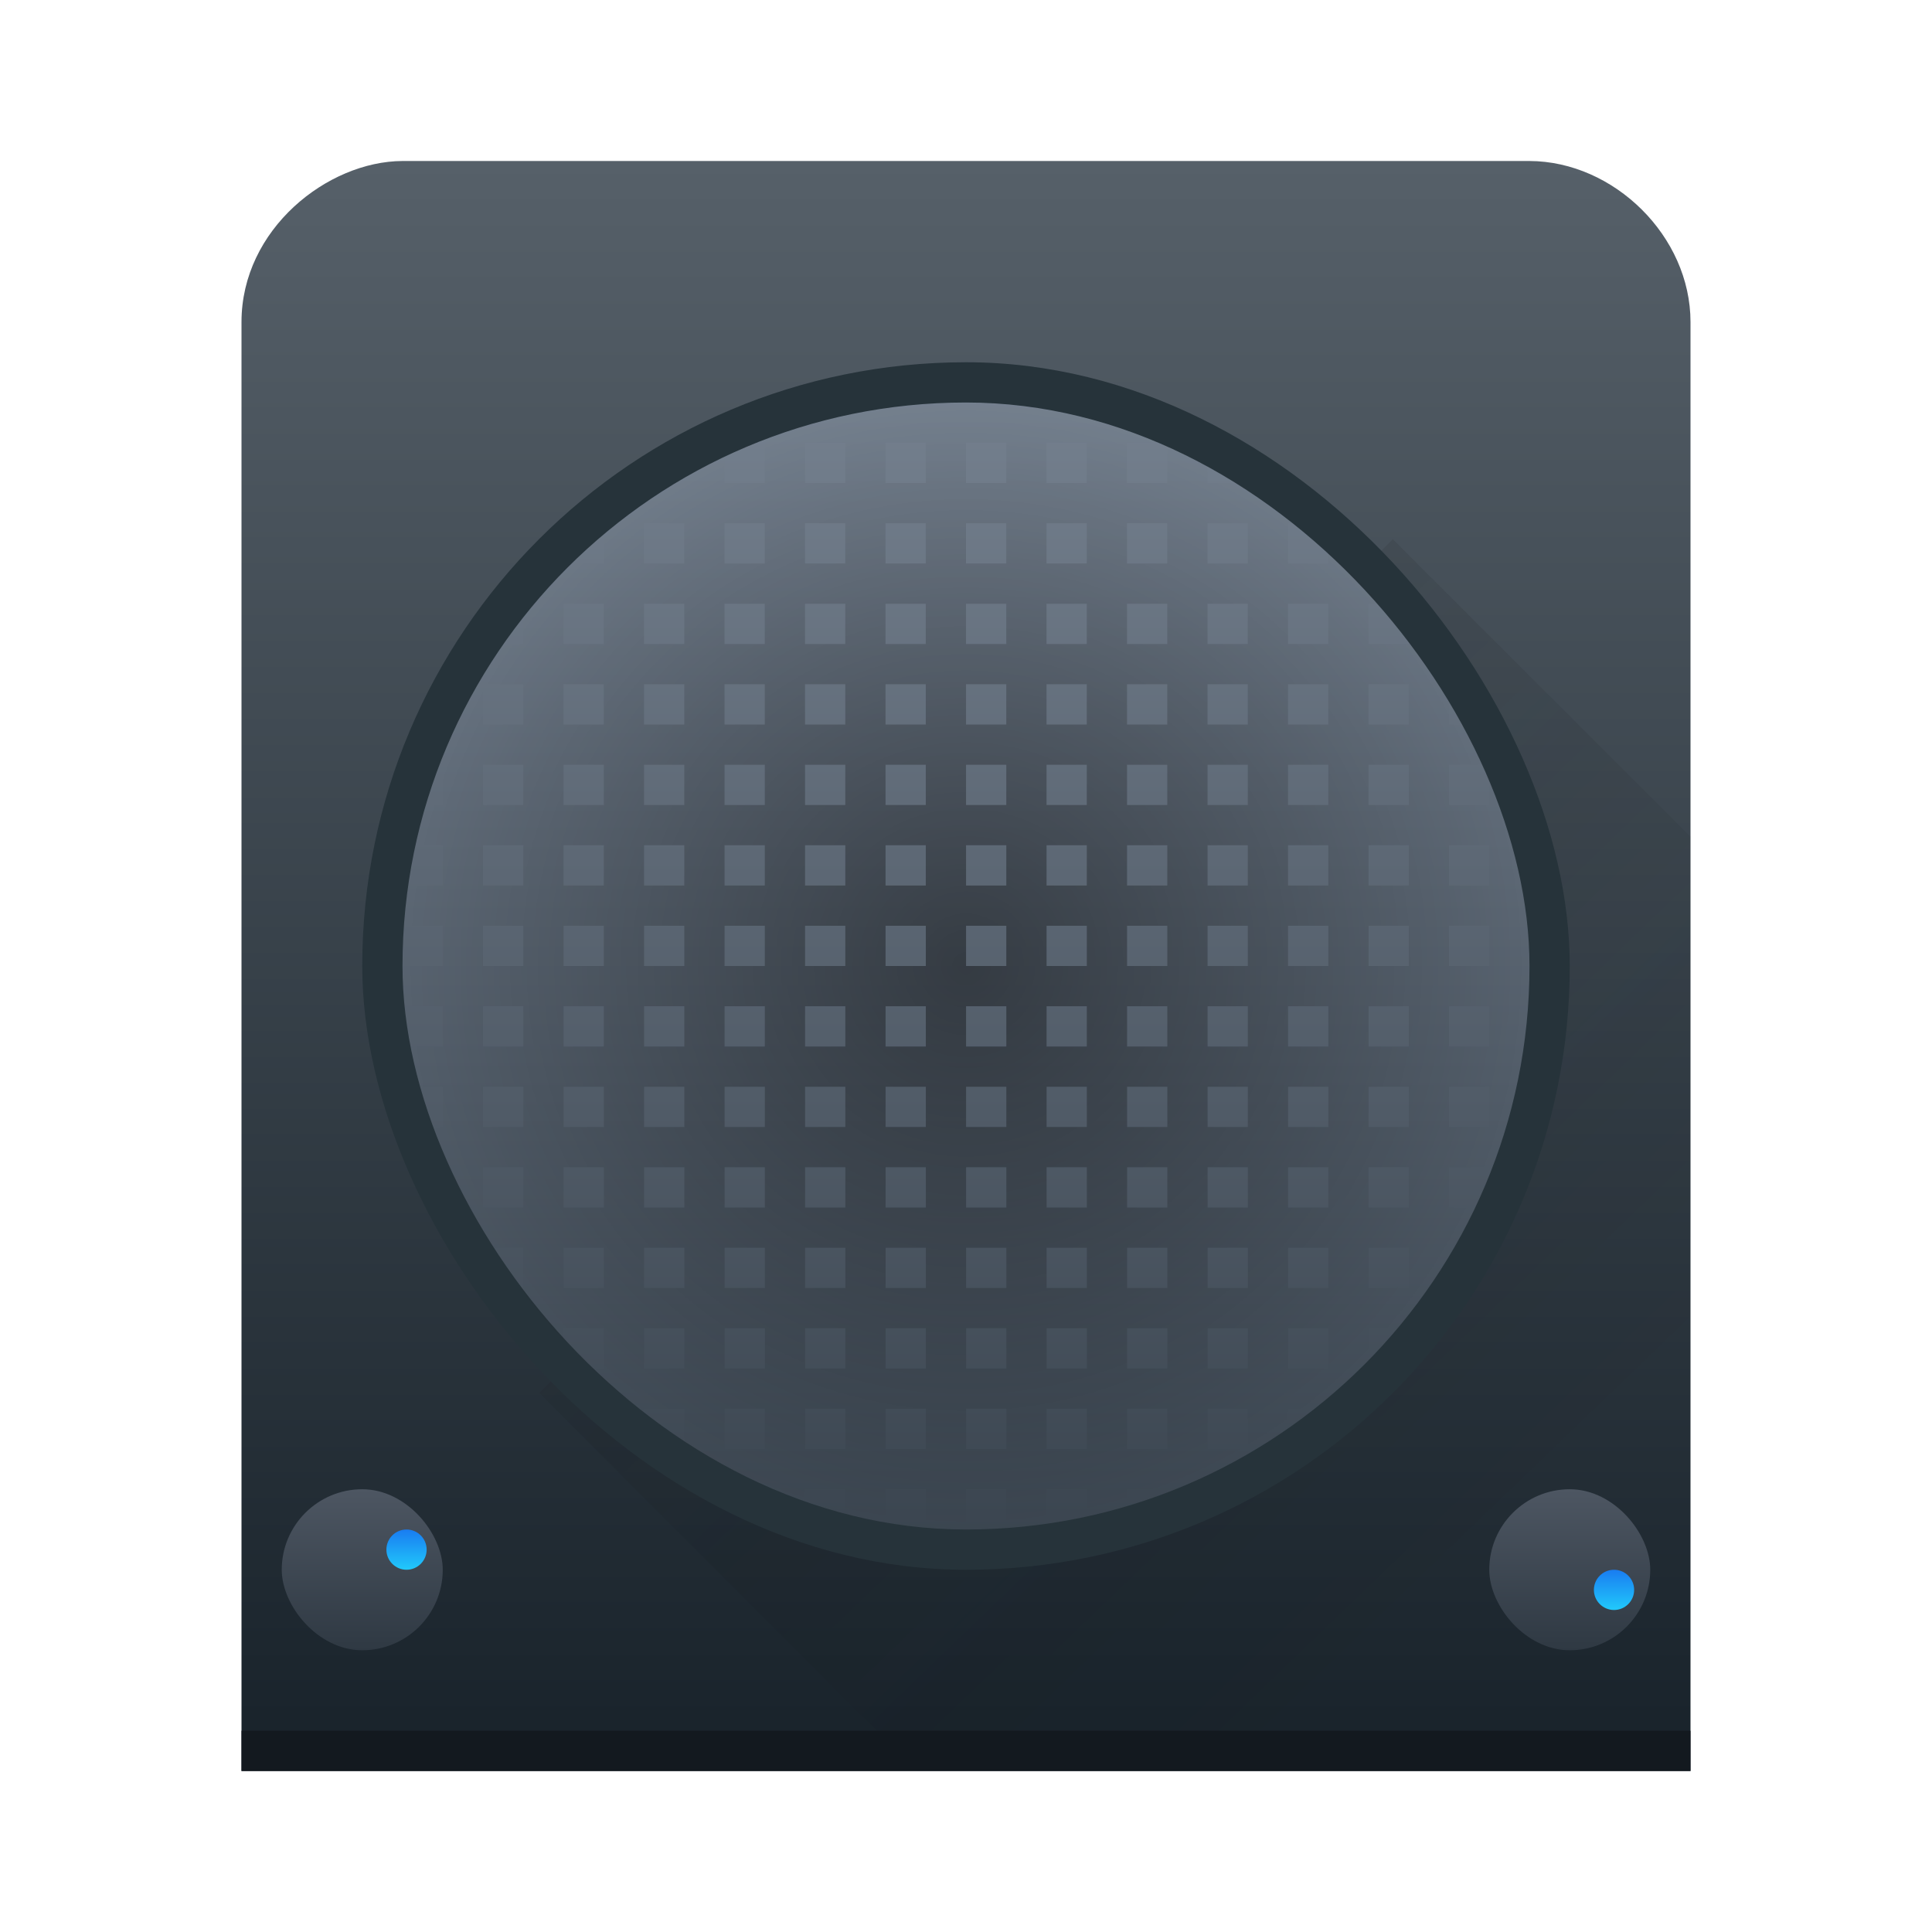 <?xml version="1.0" encoding="UTF-8" standalone="no"?>
<svg
   width="48"
   height="48"
   viewBox="0 0 48 48"
   version="1.1"
   id="svg59"
   sodipodi:docname="yast-sound.svg"
   inkscape:version="1.4.1 (unknown)"
   xmlns:inkscape="http://www.inkscape.org/namespaces/inkscape"
   xmlns:sodipodi="http://sodipodi.sourceforge.net/DTD/sodipodi-0.dtd"
   xmlns:xlink="http://www.w3.org/1999/xlink"
   xmlns="http://www.w3.org/2000/svg"
   xmlns:svg="http://www.w3.org/2000/svg"
   xmlns:rdf="http://www.w3.org/1999/02/22-rdf-syntax-ns#"
   xmlns:cc="http://creativecommons.org/ns#"
   xmlns:dc="http://purl.org/dc/elements/1.1/">
  <sodipodi:namedview
     pagecolor="#ffffff"
     bordercolor="#666666"
     borderopacity="1"
     objecttolerance="10"
     gridtolerance="10"
     guidetolerance="10"
     inkscape:pageopacity="0"
     inkscape:pageshadow="2"
     inkscape:window-width="1920"
     inkscape:window-height="998"
     id="namedview61"
     showgrid="false"
     inkscape:zoom="11.313708"
     inkscape:cx="15.114407"
     inkscape:cy="30.714951"
     inkscape:window-x="0"
     inkscape:window-y="0"
     inkscape:window-maximized="1"
     inkscape:current-layer="svg59"
     inkscape:showpageshadow="2"
     inkscape:pagecheckerboard="0"
     inkscape:deskcolor="#d1d1d1">
    <inkscape:grid
       type="xygrid"
       id="grid891"
       originx="0"
       originy="0"
       spacingy="1"
       spacingx="1"
       units="px" />
  </sodipodi:namedview>
  <defs
     id="defs29">
    <linearGradient
       inkscape:collect="always"
       id="linearGradient919">
      <stop
         style="stop-color:#000000;stop-opacity:1;"
         offset="0"
         id="stop915" />
      <stop
         style="stop-color:#000000;stop-opacity:0;"
         offset="1"
         id="stop917" />
    </linearGradient>
    <linearGradient
       id="a"
       y1="44"
       y2="4"
       x2="0"
       gradientUnits="userSpaceOnUse">
      <stop
         stop-color="#18222a"
         id="stop2" />
      <stop
         offset="1"
         stop-color="#566069"
         id="stop4" />
    </linearGradient>
    <linearGradient
       id="b"
       y1="540.8"
       y2="536.8"
       gradientUnits="userSpaceOnUse"
       x2="0">
      <stop
         stop-color="#2f3943"
         id="stop7" />
      <stop
         offset="1"
         stop-color="#4d5662"
         id="stop9" />
    </linearGradient>
    <linearGradient
       id="c"
       y1="537.8"
       y2="538.8"
       x2="0"
       gradientUnits="userSpaceOnUse">
      <stop
         stop-color="#197cf1"
         id="stop12" />
      <stop
         offset="1"
         stop-color="#21c9fb"
         id="stop14" />
    </linearGradient>
    <linearGradient
       xlink:href="#c"
       id="d"
       y1="539.8"
       y2="538.8"
       gradientUnits="userSpaceOnUse"
       x2="0"
       gradientTransform="translate(-384.57,-578.8)" />
    <linearGradient
       id="e"
       y1="543.8"
       y2="503.8"
       x2="0"
       gradientUnits="userSpaceOnUse"
       gradientTransform="translate(-384.57,-499.8)">
      <stop
         stop-color="#2f3943"
         id="stop18" />
      <stop
         offset="1"
         stop-color="#808c9b"
         id="stop20" />
    </linearGradient>
    <linearGradient
       id="f"
       y1="13"
       x1="13"
       y2="39"
       x2="38"
       gradientUnits="userSpaceOnUse">
      <stop
         stop-color="#292c2f"
         id="stop23" />
      <stop
         offset="1"
         stop-opacity="0"
         id="stop25" />
    </linearGradient>
    <linearGradient
       inkscape:collect="always"
       xlink:href="#f"
       id="linearGradient870"
       gradientUnits="userSpaceOnUse"
       x1="13"
       y1="13"
       x2="38"
       y2="39" />
    <linearGradient
       inkscape:collect="always"
       xlink:href="#b"
       id="linearGradient872"
       gradientUnits="userSpaceOnUse"
       y1="540.8"
       x2="0"
       y2="536.8"
       gradientTransform="translate(-384.57,-499.8)" />
    <linearGradient
       inkscape:collect="always"
       xlink:href="#c"
       id="linearGradient874"
       gradientUnits="userSpaceOnUse"
       y1="537.8"
       x2="0"
       y2="538.8"
       gradientTransform="translate(-384.57,-499.8)" />
    <linearGradient
       inkscape:collect="always"
       xlink:href="#b"
       id="linearGradient876"
       gradientUnits="userSpaceOnUse"
       y1="540.8"
       x2="0"
       y2="536.8"
       gradientTransform="translate(-384.57,-499.8)" />
    <radialGradient
       inkscape:collect="always"
       xlink:href="#linearGradient919"
       id="radialGradient921"
       cx="24"
       cy="24"
       fx="24"
       fy="24"
       r="14"
       gradientUnits="userSpaceOnUse" />
  </defs>
  <path
     inkscape:connector-curvature="0"
     style="fill:url(#a)"
     id="path31"
     d="M 10,4 C 8.136,4.008 6,5.694 6,8 V 44 H 42 V 8 C 42.001,5.871 40.1,4.008 38,4 Z"
     sodipodi:nodetypes="ccccccc" />
  <path
     inkscape:connector-curvature="0"
     style="opacity:0.2;fill:url(#linearGradient870);stroke-width:0.093"
     id="path33"
     d="M 34.605,13.395 13.395,34.605 22.788,44 H 42.001 V 20.79 Z" />
  <rect
     style="fill:#26333a;stroke-width:0.094"
     id="rect35"
     height="30"
     rx="15"
     y="9"
     x="9"
     width="30" />
  <rect
     style="fill:url(#e);stroke-width:0.093"
     id="rect37"
     height="28"
     rx="14"
     y="10"
     x="10"
     width="28" />
  <rect
     style="fill:#13191f"
     id="rect39"
     height="1"
     y="43"
     x="6"
     width="36" />
  <rect
     style="fill:url(#linearGradient872);stroke-width:0.286"
     id="rect41"
     height="4"
     rx="2"
     y="37"
     x="7"
     width="4" />
  <circle
     style="fill:url(#linearGradient874);stroke-width:0.1;stroke-linecap:square"
     id="circle43"
     r="0.5"
     cy="38.5"
     cx="10.1" />
  <rect
     style="fill:url(#linearGradient876);stroke-width:0.286"
     id="rect45"
     height="4"
     rx="2"
     y="37"
     x="37"
     width="4" />
  <circle
     style="fill:url(#d);stroke-width:0.1;stroke-linecap:square"
     id="circle47"
     transform="scale(1,-1)"
     r="0.5"
     cy="-39.5"
     cx="40.1" />
  <path
     inkscape:connector-curvature="0"
     style="opacity:0.4;fill:url(#radialGradient921);fill-opacity:1;stroke:none;stroke-width:4;stroke-linecap:round;stroke-linejoin:round;stroke-miterlimit:4;stroke-dasharray:none;stroke-dashoffset:0;stroke-opacity:1;paint-order:normal"
     d="m 24,10 c -1.838,0 -3.586,0.362 -5.191,1 H 19 v 1 h -1 v -0.643 c -0.341,0.161 -0.675,0.332 -1,0.52 V 12 H 16.797 C 16.166,12.378 15.561,12.796 15,13.266 V 14 H 14.193 C 13.766,14.419 13.371,14.867 13,15.338 V 16 h -0.494 c -0.643,0.924 -1.169,1.931 -1.576,3 H 11 v 1 h -0.418 c -0.097,0.328 -0.181,0.662 -0.254,1 H 11 v 1 h -0.842 c -0.047,0.33 -0.084,0.663 -0.107,1 H 11 v 1 h -1 c 0,0.338 0.028,0.668 0.051,1 H 11 v 1 h -0.842 c 0.048,0.337 0.099,0.672 0.17,1 H 11 v 1 h -0.418 c 0.101,0.34 0.222,0.671 0.348,1 H 11 v 0.191 c 0.279,0.702 0.616,1.372 1,2.012 V 31 h 1 v 1 H 12.506 C 12.954,32.644 13.453,33.248 14,33.807 V 33 h 1 v 1 H 14.193 C 14.752,34.547 15.356,35.046 16,35.494 V 35 h 1 v 1 h -0.203 c 0.64,0.384 1.31,0.721 2.012,1 H 19 v 0.07 c 0.329,0.125 0.66,0.247 1,0.348 V 37 h 1 v 0.672 c 0.328,0.071 0.663,0.122 1,0.17 V 37 h 1 v 0.949 C 23.332,37.972 23.662,38 24,38 v -1 h 1 v 0.949 c 0.337,-0.024 0.67,-0.06 1,-0.107 V 37 h 1 v 0.672 c 0.338,-0.073 0.672,-0.157 1,-0.254 V 37 h 1 v 0.07 c 1.069,-0.407 2.076,-0.934 3,-1.576 V 35 h 0.662 C 33.133,34.629 33.581,34.234 34,33.807 V 33 h 0.734 C 35.204,32.439 35.622,31.834 36,31.203 V 31 h 0.123 c 0.187,-0.325 0.358,-0.659 0.52,-1 H 36 v -1 h 1 v 0.191 C 37.638,27.586 38,25.838 38,24 38,21.847 37.504,19.819 36.643,18 H 36 v -1 h 0.123 C 35.787,16.418 35.413,15.863 35,15.338 V 16 h -1 v -1 h 0.734 C 34.208,14.372 33.628,13.792 33,13.266 V 14 h -1 v -1 h 0.662 C 32.137,12.587 31.582,12.213 31,11.877 V 12 H 30 V 11.357 C 28.181,10.496 26.153,10 24,10 Z m -4,1 h 1 v 1 h -1 z m 2,0 h 1 v 1 h -1 z m 2,0 h 1 v 1 h -1 z m 2,0 h 1 v 1 h -1 z m 2,0 h 1 v 1 h -1 z m -12,2 h 1 v 1 h -1 z m 2,0 h 1 v 1 h -1 z m 2,0 h 1 v 1 h -1 z m 2,0 h 1 v 1 h -1 z m 2,0 h 1 v 1 h -1 z m 2,0 h 1 v 1 h -1 z m 2,0 h 1 v 1 h -1 z m 2,0 h 1 v 1 h -1 z m -16,2 h 1 v 1 h -1 z m 2,0 h 1 v 1 h -1 z m 2,0 h 1 v 1 h -1 z m 2,0 h 1 v 1 h -1 z m 2,0 h 1 v 1 h -1 z m 2,0 h 1 v 1 h -1 z m 2,0 h 1 v 1 h -1 z m 2,0 h 1 v 1 h -1 z m 2,0 h 1 v 1 h -1 z m 2,0 h 1 v 1 h -1 z m -20,2 h 1 v 1 h -1 z m 2,0 h 1 v 1 h -1 z m 2,0 h 1 v 1 h -1 z m 2,0 h 1 v 1 h -1 z m 2,0 h 1 v 1 h -1 z m 2,0 h 1 v 1 h -1 z m 2,0 h 1 v 1 h -1 z m 2,0 h 1 v 1 h -1 z m 2,0 h 1 v 1 h -1 z m 2,0 h 1 v 1 h -1 z m 2,0 h 1 v 1 h -1 z m 2,0 h 1 v 1 h -1 z m -22,2 h 1 v 1 h -1 z m 2,0 h 1 v 1 h -1 z m 2,0 h 1 v 1 h -1 z m 2,0 h 1 v 1 h -1 z m 2,0 h 1 v 1 h -1 z m 2,0 h 1 v 1 h -1 z m 2,0 h 1 v 1 h -1 z m 2,0 h 1 v 1 h -1 z m 2,0 h 1 v 1 h -1 z m 2,0 h 1 v 1 h -1 z m 2,0 h 1 v 1 h -1 z m 2,0 h 1 v 1 h -1 z m 2,0 h 1 v 1 h -1 z m -24,2 h 1 v 1 h -1 z m 2,0 h 1 v 1 h -1 z m 2,0 h 1 v 1 h -1 z m 2,0 h 1 v 1 h -1 z m 2,0 h 1 v 1 h -1 z m 2,0 h 1 v 1 h -1 z m 2,0 h 1 v 1 h -1 z m 2,0 h 1 v 1 h -1 z m 2,0 h 1 v 1 h -1 z m 2,0 h 1 v 1 h -1 z m 2,0 h 1 v 1 h -1 z m 2,0 h 1 v 1 h -1 z m 2,0 h 1 v 1 h -1 z m -24,2 h 1 v 1 h -1 z m 2,0 h 1 v 1 h -1 z m 2,0 h 1 v 1 h -1 z m 2,0 h 1 v 1 h -1 z m 2,0 h 1 v 1 h -1 z m 2,0 h 1 v 1 h -1 z m 2,0 h 1 v 1 h -1 z m 2,0 h 1 v 1 h -1 z m 2,0 h 1 v 1 h -1 z m 2,0 h 1 v 1 h -1 z m 2,0 h 1 v 1 h -1 z m 2,0 h 1 v 1 h -1 z m 2,0 h 1 v 1 h -1 z m -24,2 h 1 v 1 h -1 z m 2,0 h 1 v 1 h -1 z m 2,0 h 1 v 1 h -1 z m 2,0 h 1 v 1 h -1 z m 2,0 h 1 v 1 h -1 z m 2,0 h 1 v 1 h -1 z m 2,0 h 1 v 1 h -1 z m 2,0 h 1 v 1 h -1 z m 2,0 h 1 v 1 h -1 z m 2,0 h 1 v 1 h -1 z m 2,0 h 1 v 1 h -1 z m 2,0 h 1 v 1 h -1 z m 2,0 h 1 v 1 h -1 z m -24,2 h 1 v 1 h -1 z m 2,0 h 1 v 1 h -1 z m 2,0 h 1 v 1 h -1 z m 2,0 h 1 v 1 h -1 z m 2,0 h 1 v 1 h -1 z m 2,0 h 1 v 1 h -1 z m 2,0 h 1 v 1 h -1 z m 2,0 h 1 v 1 h -1 z m 2,0 h 1 v 1 h -1 z m 2,0 h 1 v 1 h -1 z m 2,0 h 1 v 1 h -1 z m 2,0 h 1 v 1 h -1 z m 2,0 h 1 v 1 h -1 z m -24,2 h 1 v 1 h -1 z m 2,0 h 1 v 1 h -1 z m 2,0 h 1 v 1 h -1 z m 2,0 h 1 v 1 h -1 z m 2,0 h 1 v 1 h -1 z m 2,0 h 1 v 1 h -1 z m 2,0 h 1 v 1 h -1 z m 2,0 h 1 v 1 h -1 z m 2,0 h 1 v 1 h -1 z m 2,0 h 1 v 1 h -1 z m 2,0 h 1 v 1 h -1 z m 2,0 h 1 v 1 h -1 z m -20,2 h 1 v 1 h -1 z m 2,0 h 1 v 1 h -1 z m 2,0 h 1 v 1 h -1 z m 2,0 h 1 v 1 h -1 z m 2,0 h 1 v 1 h -1 z m 2,0 h 1 v 1 h -1 z m 2,0 h 1 v 1 h -1 z m 2,0 h 1 v 1 h -1 z m 2,0 h 1 v 1 h -1 z m 2,0 h 1 v 1 h -1 z m 2,0 h 1 v 1 h -1 z m -18,2 h 1 v 1 h -1 z m 2,0 h 1 v 1 h -1 z m 2,0 h 1 v 1 h -1 z m 2,0 h 1 v 1 h -1 z m 2,0 h 1 v 1 h -1 z m 2,0 h 1 v 1 h -1 z m 2,0 h 1 v 1 h -1 z m 2,0 h 1 v 1 h -1 z m 2,0 h 1 v 1 h -1 z m -14,2 h 1 v 1 h -1 z m 2,0 h 1 v 1 h -1 z m 2,0 h 1 v 1 h -1 z m 2,0 h 1 v 1 h -1 z m 2,0 h 1 v 1 h -1 z m 2,0 h 1 v 1 h -1 z m 2,0 h 1 v 1 h -1 z"
     id="rect893" />
</svg>
